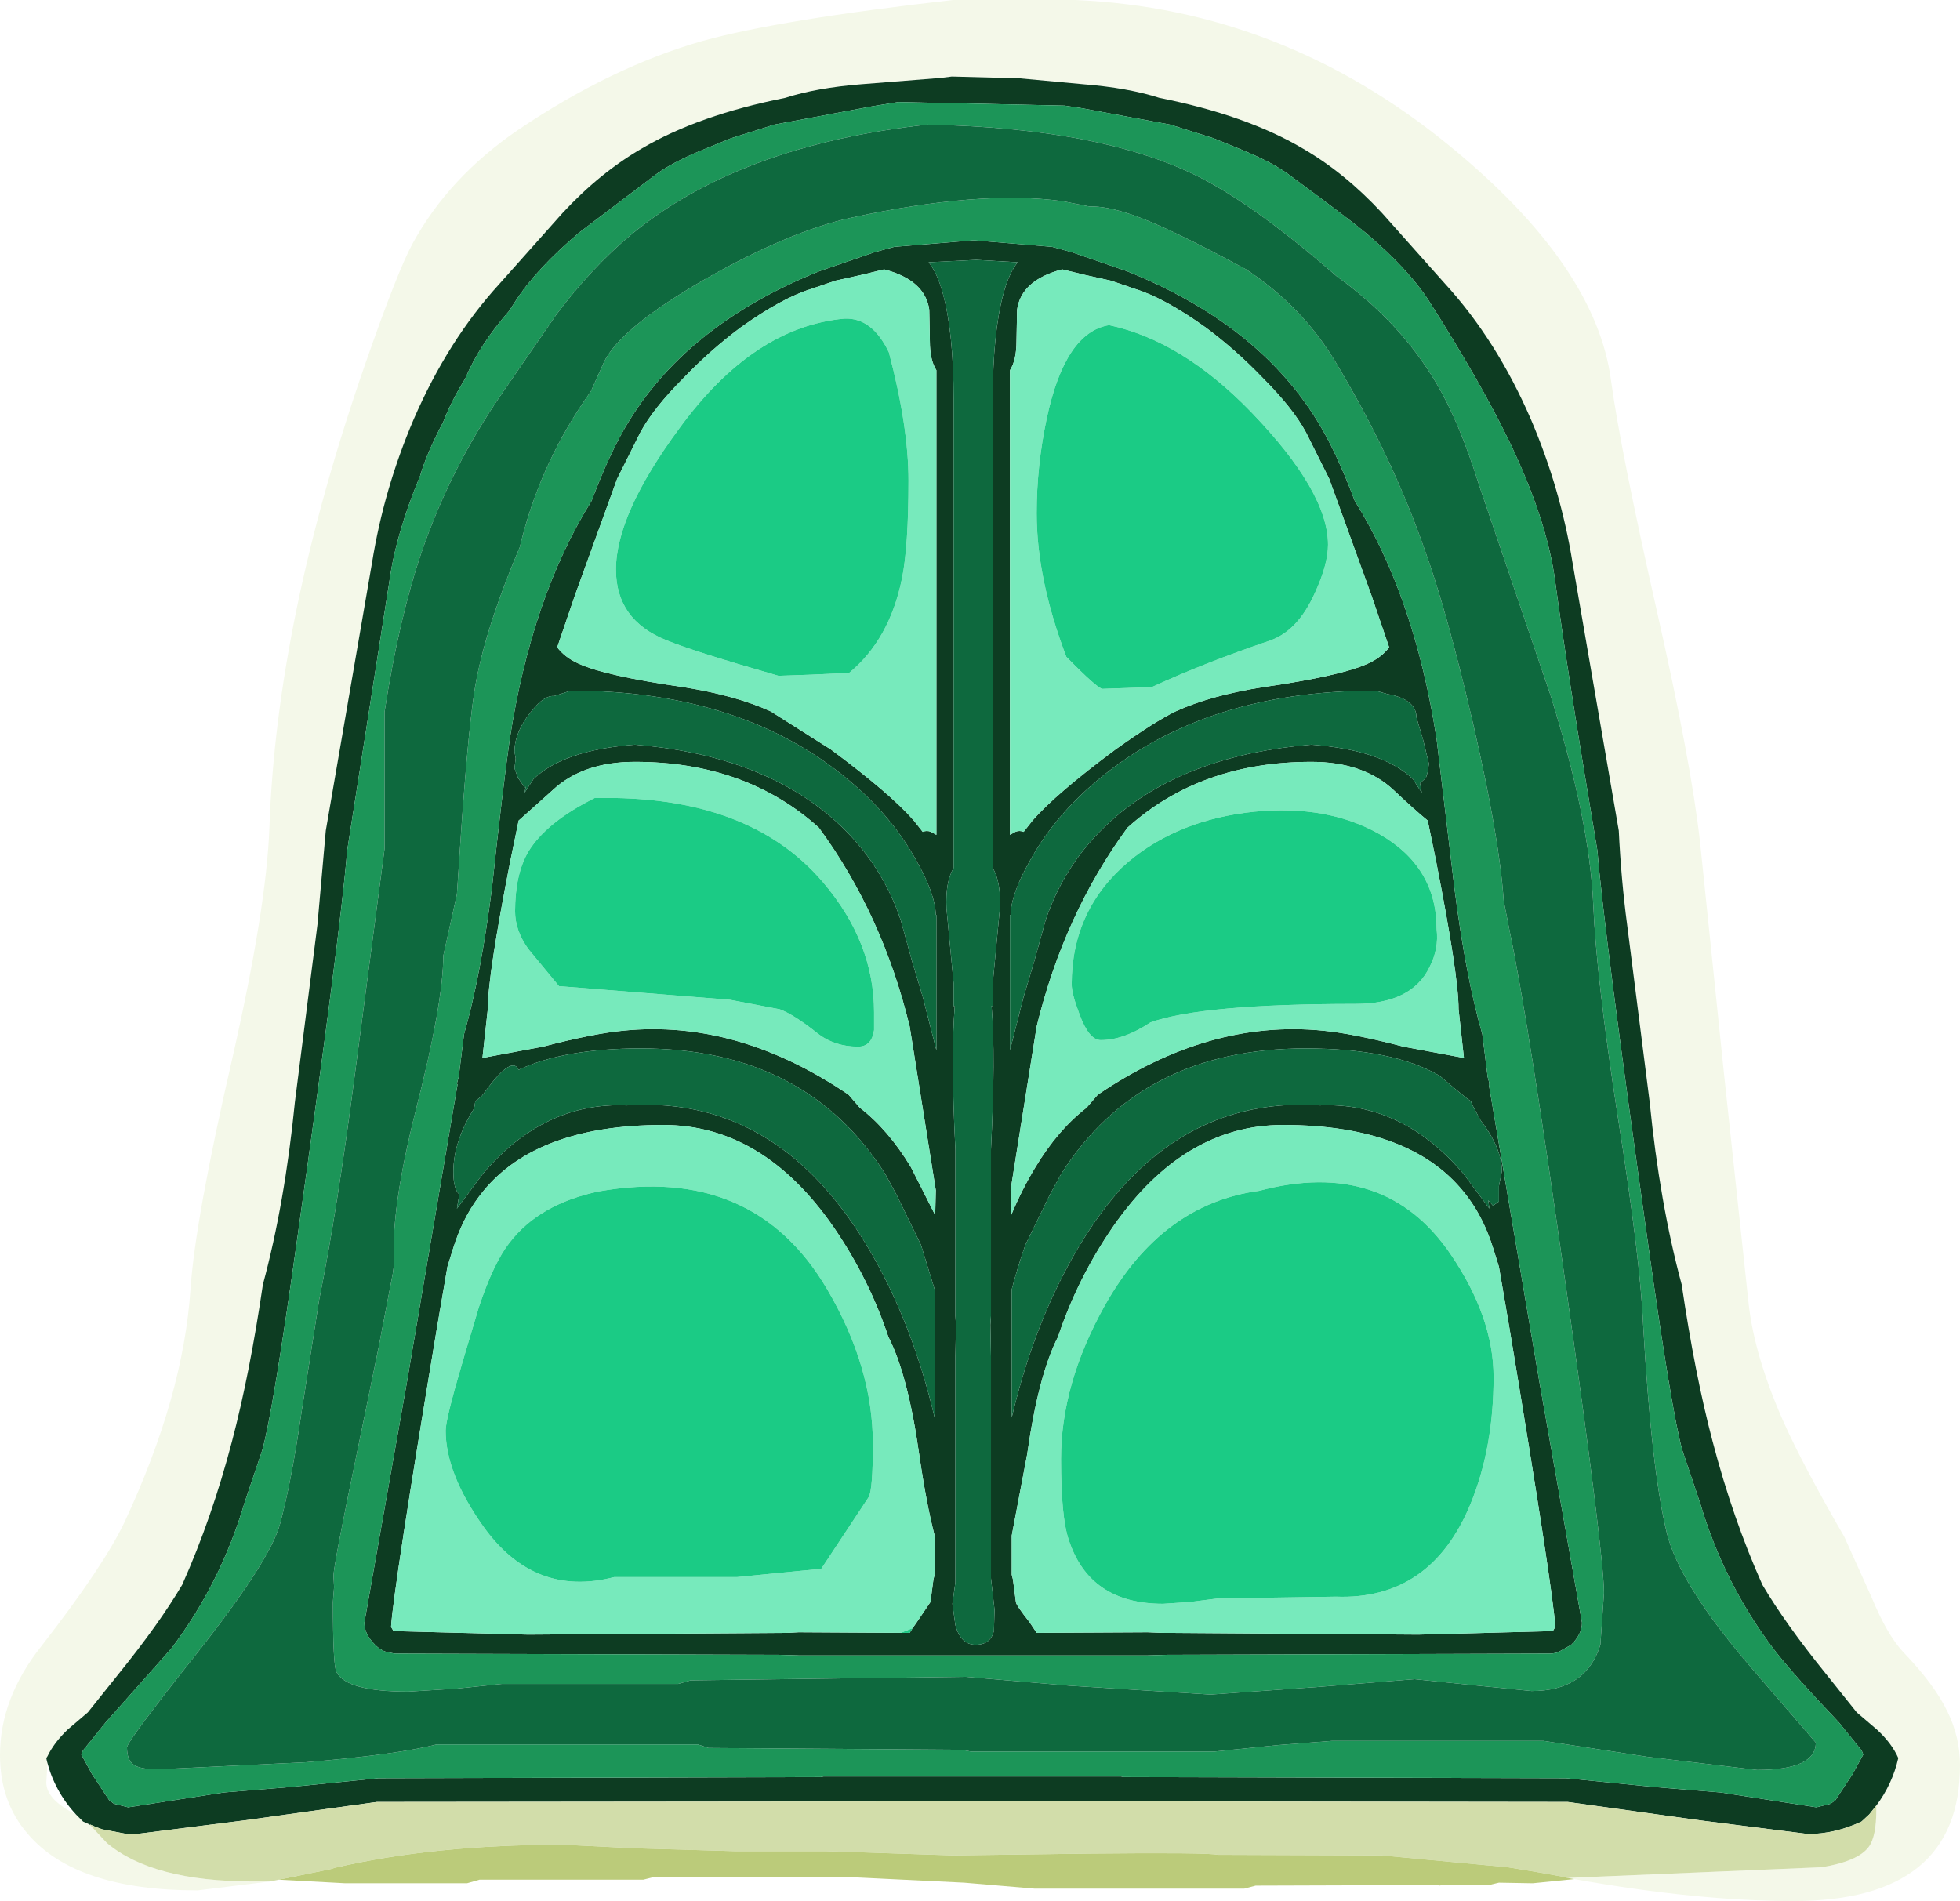 <?xml version="1.0" encoding="UTF-8" standalone="no"?>
<svg xmlns:ffdec="https://www.free-decompiler.com/flash" xmlns:xlink="http://www.w3.org/1999/xlink" ffdec:objectType="shape" height="160.2px" width="165.15px" xmlns="http://www.w3.org/2000/svg">
  <g transform="matrix(1.0, 0.0, 0.0, 1.0, -5.7, 1.95)">
    <path d="M28.45 156.6 L22.35 157.35 Q12.1 157.35 8.05 152.6 5.7 149.9 5.7 145.95 5.7 141.15 9.2 136.75 14.45 130.0 16.2 126.3 21.15 115.7 21.75 106.7 22.15 100.8 25.25 87.35 28.15 74.6 28.4 67.8 29.0 50.2 36.5 28.65 39.2 20.9 40.45 18.6 43.5 13.0 49.35 9.0 57.2 3.7 64.9 1.5 71.4 -0.3 86.0 -1.95 L96.3 -1.95 Q113.75 -1.2 127.85 10.35 140.2 20.45 141.45 30.15 142.25 36.0 145.3 49.5 148.2 62.3 148.95 69.05 L150.95 88.4 153.05 108.0 Q153.55 112.35 155.95 117.8 157.65 121.6 161.1 127.55 L163.4 132.65 Q164.7 135.8 166.05 137.25 168.7 140.0 169.8 142.3 170.85 144.45 170.85 146.8 170.85 158.25 156.8 158.25 148.75 158.25 138.35 156.4 L137.8 156.3 159.2 155.4 Q162.25 154.9 163.15 153.7 163.8 152.85 163.8 150.55 L163.8 150.2 Q165.15 148.4 165.65 146.2 165.1 144.95 163.85 143.8 L162.15 142.35 159.55 139.1 Q156.15 134.9 154.2 131.6 151.7 126.0 150.0 119.5 148.5 113.8 147.4 106.3 145.55 99.45 144.7 90.9 L142.8 75.95 Q142.3 72.2 142.1 68.05 L138.2 45.45 Q137.2 39.25 134.7 33.4 131.8 26.7 127.45 21.95 L122.15 16.0 Q119.0 12.6 115.45 10.55 110.7 7.75 103.4 6.3 100.75 5.45 97.0 5.15 L91.6 4.65 85.9 4.5 85.1 4.6 84.75 4.65 84.55 4.65 78.25 5.15 Q74.5 5.45 71.85 6.3 64.55 7.75 59.8 10.55 56.25 12.6 53.1 16.0 L47.8 21.95 Q43.45 26.7 40.55 33.4 38.05 39.25 37.05 45.45 L33.15 68.05 32.45 75.95 30.55 90.9 Q29.7 99.45 27.85 106.3 26.75 113.8 25.25 119.5 23.55 126.0 21.05 131.6 19.1 134.9 15.7 139.1 L13.1 142.35 11.4 143.8 Q10.25 144.9 9.7 146.05 L9.6 146.2 9.65 146.45 9.7 146.65 9.6 148.25 Q9.6 149.7 12.1 150.95 L12.7 151.55 13.25 151.8 13.3 151.85 14.7 153.35 Q18.55 156.6 27.0 156.6 L28.45 156.6" fill="#f4f8e9" fill-rule="evenodd" stroke="none"/>
    <path d="M13.3 151.85 L13.25 151.8 12.7 151.55 12.1 150.95 Q10.3 149.0 9.65 146.45 L9.6 146.2 9.7 146.05 Q10.25 144.9 11.4 143.8 L13.1 142.35 15.7 139.1 Q19.1 134.9 21.05 131.6 23.55 126.0 25.25 119.5 26.75 113.8 27.85 106.3 29.7 99.45 30.55 90.9 L32.45 75.95 33.15 68.05 37.05 45.45 Q38.05 39.25 40.55 33.4 43.45 26.7 47.8 21.95 L53.1 16.0 Q56.25 12.6 59.8 10.55 64.55 7.75 71.85 6.3 74.5 5.45 78.25 5.15 L84.55 4.65 84.75 4.65 85.1 4.6 85.9 4.5 91.6 4.65 97.0 5.15 Q100.75 5.45 103.4 6.3 110.7 7.75 115.45 10.55 119.0 12.6 122.15 16.0 L127.45 21.95 Q131.8 26.7 134.7 33.4 137.2 39.25 138.2 45.45 L142.1 68.05 Q142.3 72.2 142.8 75.95 L144.7 90.9 Q145.55 99.45 147.4 106.3 148.5 113.8 150.0 119.5 151.7 126.0 154.2 131.6 156.15 134.9 159.55 139.1 L162.15 142.35 163.85 143.8 Q165.1 144.95 165.65 146.2 165.15 148.4 163.8 150.2 L163.2 150.95 162.55 151.55 Q160.3 152.6 158.05 152.6 L148.95 151.45 137.8 149.9 100.15 149.85 87.65 149.85 37.45 149.9 26.3 151.45 17.2 152.6 16.8 152.6 16.4 152.6 14.3 152.2 13.9 152.05 13.7 152.0 13.65 151.95 13.3 151.8 13.3 151.85 M162.7 145.9 L162.6 145.65 162.55 145.55 160.65 143.2 Q156.7 139.05 155.1 136.95 150.95 131.45 148.95 124.7 L147.45 120.25 Q146.55 117.05 144.55 102.75 140.85 76.55 140.3 69.75 137.8 54.95 136.75 47.1 136.05 41.8 132.8 35.1 130.45 30.25 126.1 23.4 124.35 20.7 120.75 17.65 119.3 16.45 114.35 12.8 112.95 11.75 110.4 10.7 L107.95 9.7 104.3 8.55 96.75 7.15 95.4 6.95 95.35 6.95 81.4 6.65 79.25 7.0 70.95 8.55 67.3 9.7 64.85 10.7 Q62.3 11.75 60.9 12.8 L54.5 17.65 Q50.9 20.7 49.15 23.4 L48.6 24.25 Q46.1 27.1 44.9 29.95 43.7 31.9 43.05 33.6 41.65 36.25 41.1 38.15 39.05 43.05 38.5 47.1 L34.95 69.75 Q34.4 76.55 30.7 102.75 28.7 117.05 27.8 120.25 L26.3 124.7 Q24.3 131.45 20.15 136.95 L14.6 143.2 12.7 145.55 12.65 145.65 12.55 145.9 13.45 147.55 14.9 149.75 15.3 150.05 16.5 150.35 24.55 149.1 30.05 148.65 37.6 147.9 74.85 147.8 75.1 147.75 100.15 147.75 100.4 147.8 137.65 147.9 145.2 148.65 150.7 149.1 158.75 150.35 159.95 150.05 160.35 149.75 161.8 147.55 162.7 145.9 M83.95 20.15 Q84.7 21.1 85.15 22.8 86.05 26.1 86.05 31.65 L86.05 71.2 Q85.35 72.35 85.45 74.6 L86.05 80.9 86.05 82.85 86.15 82.8 Q85.8 87.05 86.2 94.9 L86.2 108.95 86.25 109.7 86.2 112.35 86.2 131.4 85.95 133.2 86.2 135.0 Q86.65 136.65 87.9 136.65 89.2 136.65 89.45 135.45 L89.5 133.7 89.2 131.05 89.2 112.35 89.15 109.7 89.2 108.95 89.2 94.9 Q89.6 87.05 89.25 82.8 L89.35 82.85 89.35 80.9 89.95 74.6 Q90.05 72.35 89.35 71.2 L89.35 31.65 Q89.35 26.1 90.25 22.8 90.7 21.1 91.45 20.15 L87.95 19.95 83.95 20.15 M81.05 18.85 L87.75 18.3 94.35 18.85 96.0 19.3 100.65 20.9 Q111.6 25.3 116.65 33.45 118.25 36.0 119.85 40.25 124.9 48.35 126.75 60.35 L128.25 72.9 Q129.2 80.35 130.6 85.2 L131.05 88.8 131.2 89.35 131.15 89.45 135.4 114.45 139.0 134.8 Q139.0 135.75 138.1 136.65 L136.95 137.3 136.45 137.4 104.05 137.5 102.4 137.55 98.75 137.55 87.7 137.55 76.7 137.55 73.0 137.55 71.35 137.5 38.95 137.4 38.45 137.3 Q37.85 137.2 37.3 136.65 36.4 135.75 36.4 134.8 L40.0 114.45 44.25 89.45 44.2 89.35 44.35 88.8 44.8 85.2 Q46.2 80.35 47.15 72.9 48.05 64.55 48.65 60.35 50.5 48.35 55.55 40.25 57.15 36.0 58.75 33.45 63.8 25.3 74.75 20.9 L79.4 19.3 81.05 18.85 M97.05 21.2 L95.2 20.75 Q91.75 21.65 91.4 24.15 L91.35 26.8 Q91.35 28.4 90.8 29.25 L90.8 68.4 91.25 68.15 Q91.6 68.0 91.95 68.15 L92.7 67.2 Q94.65 64.95 99.7 61.2 103.0 58.85 104.75 58.0 107.7 56.65 112.15 55.95 118.75 55.0 121.0 53.95 122.1 53.45 122.75 52.6 L121.25 48.2 117.7 38.4 115.75 34.5 Q114.65 32.45 112.1 29.9 109.85 27.55 107.3 25.65 103.8 23.15 101.35 22.4 L99.3 21.7 97.05 21.2 M84.6 29.25 Q84.05 28.4 84.05 26.8 L84.0 24.15 Q83.65 21.65 80.2 20.75 L78.35 21.2 76.1 21.7 74.05 22.4 Q71.6 23.15 68.1 25.65 65.55 27.55 63.3 29.9 60.75 32.45 59.65 34.5 L57.7 38.4 54.15 48.2 52.65 52.6 Q53.3 53.45 54.4 53.95 56.65 55.0 63.25 55.95 67.7 56.65 70.65 58.0 L75.7 61.2 Q80.75 64.95 82.7 67.2 L83.45 68.15 Q83.8 68.0 84.15 68.15 L84.6 68.4 84.6 29.25 M97.65 64.25 Q94.4 67.1 92.5 70.55 90.9 73.35 90.85 75.15 L90.8 75.15 90.8 86.55 91.95 82.05 92.85 79.05 93.8 75.6 Q95.55 70.4 99.8 66.8 105.9 61.65 116.2 60.8 122.2 61.25 124.75 63.7 L125.5 64.85 125.35 64.05 125.85 63.6 126.0 63.1 126.1 62.4 125.6 60.35 125.05 58.5 Q125.05 57.1 122.95 56.6 L122.65 56.55 121.6 56.25 Q106.75 56.25 97.65 64.25 M84.55 75.15 Q84.5 73.35 82.9 70.55 81.0 67.1 77.75 64.25 68.65 56.25 53.8 56.25 L52.4 56.7 Q51.7 56.65 50.9 57.5 49.05 59.5 49.05 61.4 L49.15 61.95 49.05 62.8 49.35 63.6 49.9 64.4 50.0 64.35 49.9 64.85 50.65 63.7 Q53.2 61.25 59.2 60.8 69.5 61.65 75.6 66.8 79.85 70.4 81.6 75.6 L82.55 79.05 83.45 82.05 84.6 86.55 84.6 75.15 84.55 75.15 M92.95 96.4 Q94.85 93.25 97.25 91.4 L98.2 90.3 Q107.55 83.95 117.15 84.9 119.75 85.15 123.95 86.25 L129.05 87.2 128.6 83.1 Q128.6 80.25 126.7 70.6 L126.0 67.2 Q124.9 66.3 123.15 64.65 120.6 62.25 116.2 62.25 106.85 62.25 100.7 67.8 95.35 75.1 93.05 84.55 L90.85 98.35 90.9 100.45 Q91.8 98.3 92.95 96.4 M95.1 97.0 L94.15 98.75 92.1 102.95 Q91.45 104.8 90.95 106.7 L90.95 112.5 90.95 117.5 Q92.5 110.95 95.2 105.65 103.05 90.25 116.9 91.2 123.85 90.9 129.0 96.95 L131.2 99.9 131.1 99.2 131.5 99.65 132.0 99.3 132.0 98.0 132.25 96.75 Q132.25 94.8 130.45 92.45 L129.7 91.05 129.65 90.85 129.35 90.65 128.3 89.8 127.0 88.7 Q123.05 86.4 115.7 86.4 101.8 86.4 95.1 97.0 M82.35 84.55 Q80.05 75.1 74.7 67.8 68.55 62.25 59.2 62.25 54.8 62.25 52.25 64.65 L49.4 67.2 48.7 70.6 Q46.8 80.25 46.8 83.1 L46.35 87.2 51.45 86.25 Q55.65 85.15 58.25 84.9 67.85 83.95 77.2 90.3 L78.15 91.4 Q80.55 93.25 82.45 96.4 L84.5 100.45 84.55 98.35 82.35 84.55 M129.35 98.9 Q124.85 92.85 113.8 92.85 105.45 92.85 99.5 101.4 96.5 105.75 94.85 110.7 93.2 113.9 92.25 120.6 L90.95 127.45 90.95 130.75 91.05 131.15 91.3 133.05 Q91.3 133.3 92.45 134.75 L93.05 135.65 102.4 135.6 103.65 135.65 125.2 135.8 136.55 135.5 136.6 135.4 136.75 135.15 Q136.55 131.95 132.9 110.05 L132.0 104.8 131.55 103.35 Q130.75 100.75 129.35 98.9 M46.75 89.8 L46.3 90.4 45.75 90.85 45.65 91.45 Q43.9 94.25 43.9 96.8 43.9 98.25 44.4 98.7 L44.2 99.9 46.4 96.95 Q51.55 90.9 58.5 91.2 72.35 90.25 80.2 105.65 82.9 110.95 84.45 117.5 L84.45 112.5 84.45 106.7 83.3 102.95 81.25 98.75 80.3 97.0 Q73.6 86.4 59.7 86.4 53.25 86.4 49.4 88.2 48.85 87.0 46.75 89.8 M82.6 135.25 L82.95 134.75 84.1 133.05 84.35 131.15 84.45 130.75 84.45 127.45 Q83.75 124.75 83.15 120.6 82.2 113.9 80.55 110.7 78.9 105.75 75.9 101.4 69.95 92.85 61.6 92.85 50.55 92.85 46.05 98.9 44.65 100.75 43.85 103.35 L43.4 104.8 42.5 110.05 Q38.85 131.95 38.65 135.15 L38.8 135.4 38.85 135.5 50.2 135.8 72.05 135.65 73.0 135.6 81.6 135.65 82.35 135.65 82.6 135.25" fill="#0d3c22" fill-rule="evenodd" stroke="none"/>
    <path d="M162.7 145.9 L161.8 147.55 160.35 149.75 159.95 150.05 158.75 150.35 150.7 149.1 145.2 148.65 137.65 147.9 100.4 147.8 100.15 147.75 75.1 147.75 74.85 147.8 37.6 147.9 30.05 148.65 24.55 149.1 16.5 150.35 15.3 150.05 14.9 149.75 13.45 147.55 12.55 145.9 12.65 145.65 12.7 145.55 14.6 143.2 20.15 136.95 Q24.3 131.45 26.3 124.7 L27.8 120.25 Q28.7 117.05 30.7 102.75 34.4 76.55 34.95 69.75 L38.5 47.1 Q39.05 43.05 41.1 38.15 41.65 36.25 43.05 33.6 43.7 31.9 44.9 29.95 46.1 27.1 48.6 24.25 L49.15 23.4 Q50.9 20.7 54.5 17.65 L60.9 12.8 Q62.3 11.75 64.85 10.7 L67.3 9.7 70.95 8.55 79.25 7.0 81.4 6.65 95.35 6.95 95.4 6.95 96.75 7.15 104.3 8.55 107.95 9.7 110.4 10.7 Q112.95 11.75 114.35 12.8 119.3 16.45 120.75 17.65 124.35 20.7 126.1 23.4 130.45 30.25 132.8 35.1 136.05 41.8 136.75 47.1 137.8 54.95 140.3 69.75 140.85 76.55 144.55 102.75 146.55 117.05 147.45 120.25 L148.95 124.7 Q150.95 131.45 155.1 136.95 156.7 139.05 160.65 143.2 L162.55 145.55 162.6 145.65 162.7 145.9 M126.7 30.3 Q123.65 25.15 118.35 21.35 111.65 15.5 106.9 13.05 98.75 8.85 83.85 8.55 67.95 10.3 58.85 17.85 55.55 20.6 52.55 24.6 L48.0 31.2 Q43.65 37.5 41.2 44.65 39.3 50.25 38.1 58.05 L38.1 69.6 35.6 88.6 Q34.1 100.15 32.6 107.55 L31.1 117.1 Q30.25 122.95 29.3 126.45 28.5 129.5 22.35 137.3 16.4 144.8 16.4 145.3 16.4 146.35 16.95 146.75 17.5 147.15 19.0 147.15 L31.5 146.55 Q39.2 145.9 42.5 145.05 L64.5 145.05 65.4 145.35 86.7 145.5 87.5 145.65 108.05 145.65 113.45 145.1 117.95 144.75 135.75 144.75 144.55 146.1 153.75 147.2 Q158.7 147.2 158.7 144.9 L153.1 138.4 Q147.2 131.5 146.15 127.25 144.85 121.95 144.15 109.65 143.9 104.0 142.0 92.05 140.2 80.35 139.95 74.3 139.65 67.2 136.35 56.65 L130.35 39.0 Q128.65 33.55 126.7 30.3 M81.05 18.85 L79.4 19.3 74.75 20.9 Q63.8 25.3 58.75 33.45 57.15 36.0 55.55 40.25 50.5 48.35 48.65 60.35 48.05 64.55 47.15 72.9 46.2 80.35 44.8 85.2 L44.35 88.8 44.2 89.35 44.25 89.45 40.0 114.45 36.4 134.8 Q36.4 135.75 37.3 136.65 37.85 137.2 38.45 137.3 L38.95 137.4 71.35 137.5 73.0 137.55 76.7 137.55 87.7 137.55 98.75 137.55 102.4 137.55 104.05 137.5 136.45 137.4 136.95 137.3 138.1 136.65 Q139.0 135.75 139.0 134.8 L135.4 114.45 131.15 89.45 131.2 89.35 131.05 88.8 130.6 85.2 Q129.2 80.35 128.25 72.9 L126.75 60.35 Q124.9 48.35 119.85 40.25 118.25 36.0 116.65 33.45 111.6 25.3 100.65 20.9 L96.0 19.3 94.35 18.85 87.75 18.3 81.05 18.85 M97.5 15.45 Q98.9 15.4 101.1 16.15 104.05 17.15 110.7 20.75 115.4 23.85 118.2 28.5 122.95 36.4 125.7 44.25 127.6 49.45 129.85 59.15 132.05 68.7 132.4 73.95 L132.9 76.5 Q134.5 84.1 137.7 106.85 140.85 129.1 140.85 132.3 L140.55 136.65 Q139.35 140.55 134.75 140.55 L129.75 140.05 124.9 139.55 116.85 140.2 107.7 140.85 95.8 140.1 87.05 139.35 63.9 139.65 62.85 139.95 48.0 139.95 44.15 140.35 40.1 140.6 Q34.9 140.6 34.05 138.95 33.75 138.4 33.75 133.05 L33.85 131.8 33.8 130.85 Q33.8 129.95 36.0 119.4 L37.6 111.6 38.8 105.35 38.9 104.6 Q38.6 100.05 40.75 91.55 43.05 82.55 43.05 78.6 L44.2 73.4 44.4 70.4 Q45.05 60.45 45.65 56.45 46.4 51.45 49.5 44.15 51.05 37.6 54.85 31.95 L55.5 31.0 56.55 28.65 Q57.85 25.75 65.15 21.55 72.2 17.55 77.4 16.4 88.25 14.05 95.2 15.0 L97.5 15.45" fill="#1c9558" fill-rule="evenodd" stroke="none"/>
    <path d="M29.2 156.45 L28.45 156.6 27.0 156.6 Q18.55 156.6 14.7 153.35 L13.3 151.85 13.3 151.8 13.65 151.95 13.7 152.0 13.9 152.05 14.3 152.2 16.4 152.6 16.8 152.6 17.2 152.6 26.3 151.45 37.45 149.9 87.65 149.85 100.15 149.85 137.8 149.9 148.95 151.45 158.05 152.6 Q160.3 152.6 162.55 151.55 L163.2 150.95 163.8 150.2 163.8 150.55 Q163.8 152.85 163.15 153.7 162.25 154.9 159.2 155.4 L137.8 156.3 137.75 156.3 137.65 156.25 135.45 155.85 132.75 155.4 122.1 154.4 108.3 154.35 Q107.4 154.15 97.5 154.25 L86.0 154.4 75.35 154.05 67.7 154.05 59.15 153.8 53.15 153.5 Q42.25 153.5 33.9 155.45 L33.6 155.55 29.7 156.35 29.15 156.45 29.2 156.45" fill="#d2ddaa" fill-rule="evenodd" stroke="none"/>
    <path d="M126.7 30.3 Q128.65 33.55 130.35 39.0 L136.35 56.65 Q139.65 67.2 139.95 74.3 140.2 80.35 142.0 92.05 143.9 104.0 144.15 109.65 144.85 121.95 146.15 127.25 147.2 131.5 153.1 138.4 L158.7 144.9 Q158.7 147.2 153.75 147.2 L144.55 146.1 135.75 144.75 117.95 144.75 113.45 145.1 108.05 145.65 87.5 145.65 86.7 145.5 65.4 145.35 64.5 145.05 42.5 145.05 Q39.2 145.9 31.5 146.55 L19.0 147.15 Q17.5 147.15 16.95 146.75 16.4 146.35 16.4 145.3 16.4 144.8 22.35 137.3 28.5 129.5 29.3 126.45 30.25 122.95 31.1 117.1 L32.6 107.55 Q34.1 100.15 35.6 88.6 L38.1 69.6 38.1 58.05 Q39.3 50.25 41.2 44.65 43.65 37.5 48.0 31.2 L52.55 24.6 Q55.55 20.6 58.85 17.85 67.95 10.3 83.85 8.55 98.75 8.85 106.9 13.05 111.65 15.5 118.35 21.35 123.65 25.15 126.7 30.3 M83.95 20.15 L87.95 19.95 91.45 20.15 Q90.7 21.1 90.25 22.8 89.35 26.1 89.35 31.65 L89.35 71.2 Q90.05 72.35 89.95 74.6 L89.35 80.9 89.35 82.85 89.25 82.8 Q89.6 87.05 89.2 94.9 L89.2 108.95 89.15 109.7 89.2 112.35 89.2 131.05 89.5 133.7 89.45 135.45 Q89.2 136.65 87.9 136.65 86.65 136.65 86.2 135.0 L85.95 133.2 86.2 131.4 86.2 112.35 86.25 109.7 86.2 108.95 86.2 94.9 Q85.8 87.05 86.15 82.8 L86.05 82.85 86.05 80.9 85.45 74.6 Q85.35 72.35 86.05 71.2 L86.05 31.65 Q86.05 26.1 85.15 22.8 84.7 21.1 83.95 20.15 M97.5 15.45 L95.2 15.0 Q88.25 14.05 77.4 16.4 72.2 17.55 65.15 21.55 57.85 25.75 56.55 28.65 L55.5 31.0 54.85 31.95 Q51.05 37.6 49.5 44.15 46.4 51.45 45.65 56.45 45.05 60.45 44.4 70.4 L44.2 73.4 43.05 78.6 Q43.05 82.55 40.75 91.55 38.6 100.05 38.9 104.6 L38.8 105.35 37.6 111.6 36.0 119.4 Q33.8 129.95 33.8 130.85 L33.85 131.8 33.75 133.05 Q33.75 138.4 34.05 138.95 34.9 140.6 40.1 140.6 L44.15 140.35 48.0 139.95 62.85 139.95 63.9 139.65 87.05 139.35 95.8 140.1 107.7 140.85 116.85 140.2 124.9 139.55 129.75 140.05 134.75 140.55 Q139.35 140.55 140.55 136.65 L140.85 132.3 Q140.85 129.1 137.7 106.85 134.5 84.1 132.9 76.5 L132.4 73.95 Q132.05 68.7 129.85 59.15 127.6 49.45 125.7 44.25 122.95 36.4 118.2 28.5 115.4 23.85 110.7 20.75 104.05 17.15 101.1 16.15 98.9 15.4 97.5 15.45 M97.65 64.25 Q106.75 56.25 121.6 56.25 L122.65 56.55 122.95 56.6 Q125.05 57.1 125.05 58.5 L125.6 60.35 126.1 62.4 126.0 63.1 125.85 63.6 125.35 64.05 125.5 64.85 124.75 63.7 Q122.2 61.25 116.2 60.8 105.9 61.65 99.8 66.8 95.55 70.4 93.8 75.6 L92.85 79.05 91.95 82.05 90.8 86.55 90.8 75.15 90.85 75.15 Q90.9 73.35 92.5 70.55 94.4 67.1 97.65 64.25 M84.55 75.15 L84.6 75.15 84.6 86.55 83.45 82.05 82.55 79.05 81.6 75.6 Q79.85 70.4 75.6 66.8 69.5 61.65 59.2 60.8 53.2 61.25 50.65 63.7 L49.9 64.85 50.0 64.35 49.9 64.4 49.35 63.6 49.05 62.8 49.15 61.95 49.05 61.4 Q49.05 59.5 50.9 57.5 51.7 56.65 52.4 56.7 L53.8 56.25 Q68.65 56.25 77.75 64.25 81.0 67.1 82.9 70.55 84.5 73.35 84.55 75.15 M95.1 97.0 Q101.8 86.4 115.7 86.4 123.05 86.4 127.0 88.7 L128.3 89.8 129.35 90.65 129.65 90.85 129.7 91.05 130.45 92.45 Q132.25 94.8 132.25 96.75 L132.0 98.0 132.0 99.3 131.5 99.65 131.1 99.2 131.2 99.9 129.0 96.95 Q123.85 90.9 116.9 91.2 103.05 90.25 95.2 105.65 92.5 110.95 90.95 117.5 L90.95 112.5 90.95 106.7 Q91.45 104.8 92.1 102.95 L94.15 98.75 95.1 97.0 M46.75 89.8 Q48.85 87.0 49.4 88.2 53.25 86.4 59.7 86.4 73.6 86.4 80.3 97.0 L81.25 98.75 83.3 102.95 84.45 106.7 84.45 112.5 84.45 117.5 Q82.9 110.95 80.2 105.65 72.35 90.25 58.5 91.2 51.55 90.9 46.4 96.95 L44.2 99.9 44.4 98.7 Q43.9 98.25 43.9 96.8 43.9 94.25 45.65 91.45 L45.75 90.85 46.3 90.4 46.75 89.8" fill="#0e693e" fill-rule="evenodd" stroke="none"/>
    <path d="M97.05 21.2 L99.3 21.7 101.35 22.4 Q103.8 23.15 107.3 25.65 109.85 27.55 112.1 29.9 114.65 32.45 115.75 34.5 L117.7 38.4 121.25 48.2 122.75 52.6 Q122.1 53.45 121.0 53.95 118.75 55.0 112.15 55.95 107.7 56.65 104.75 58.0 103.0 58.85 99.7 61.2 94.65 64.95 92.7 67.2 L91.95 68.15 Q91.6 68.0 91.25 68.15 L90.8 68.4 90.8 29.25 Q91.35 28.4 91.35 26.8 L91.4 24.15 Q91.75 21.65 95.2 20.75 L97.05 21.2 M93.05 41.3 Q93.05 46.85 95.55 53.4 98.2 56.1 98.6 56.1 L102.75 55.95 Q107.2 53.9 112.65 52.05 115.05 51.25 116.5 48.0 117.6 45.6 117.6 43.95 117.6 39.5 111.15 32.8 105.3 26.75 99.15 25.45 95.45 26.05 93.9 33.3 93.05 37.3 93.05 41.3 M84.6 29.25 L84.6 68.4 84.15 68.15 Q83.8 68.0 83.45 68.15 L82.7 67.2 Q80.75 64.95 75.7 61.2 L70.65 58.0 Q67.7 56.65 63.25 55.95 56.65 55.0 54.4 53.95 53.3 53.45 52.65 52.6 L54.15 48.2 57.7 38.4 59.65 34.5 Q60.75 32.45 63.3 29.9 65.55 27.55 68.1 25.65 71.6 23.15 74.05 22.4 L76.1 21.7 78.35 21.2 80.2 20.75 Q83.65 21.65 84.0 24.15 L84.05 26.8 Q84.05 28.4 84.6 29.25 M82.25 38.55 Q82.25 34.0 80.6 27.75 79.2 24.8 76.85 24.9 69.15 25.6 62.9 34.2 57.6 41.4 57.6 46.05 57.6 50.3 61.85 52.0 64.15 52.95 71.3 55.0 L74.1 54.9 77.25 54.75 Q80.65 51.95 81.7 46.8 82.25 44.1 82.25 38.55 M96.65 83.5 Q97.45 85.7 98.45 85.7 100.4 85.7 102.65 84.2 107.05 82.65 119.9 82.65 124.65 82.65 126.15 79.55 126.95 78.0 126.75 76.35 126.75 71.1 121.95 68.35 117.55 65.85 111.4 66.45 105.05 67.1 100.8 70.65 96.0 74.7 96.0 81.0 96.0 81.8 96.65 83.5 M92.95 96.4 Q91.8 98.3 90.9 100.45 L90.85 98.35 93.05 84.55 Q95.35 75.1 100.7 67.8 106.85 62.25 116.2 62.25 120.6 62.25 123.15 64.65 124.9 66.3 126.0 67.2 L126.7 70.6 Q128.6 80.25 128.6 83.1 L129.05 87.2 123.95 86.25 Q119.75 85.15 117.15 84.9 107.55 83.95 98.2 90.3 L97.25 91.4 Q94.85 93.25 92.95 96.4 M82.35 84.55 L84.55 98.35 84.5 100.45 82.45 96.4 Q80.55 93.25 78.15 91.4 L77.2 90.3 Q67.85 83.95 58.25 84.9 55.65 85.15 51.45 86.25 L46.35 87.2 46.8 83.1 Q46.8 80.25 48.7 70.6 L49.4 67.2 52.25 64.65 Q54.8 62.25 59.2 62.25 68.55 62.25 74.7 67.8 80.05 75.1 82.35 84.55 M129.35 98.9 Q130.75 100.75 131.55 103.35 L132.0 104.8 132.9 110.05 Q136.55 131.95 136.75 135.15 L136.6 135.4 136.55 135.5 125.2 135.8 103.65 135.65 102.4 135.6 93.05 135.65 92.45 134.75 Q91.3 133.3 91.3 133.05 L91.05 131.15 90.95 130.75 90.95 127.45 92.25 120.6 Q93.2 113.9 94.85 110.7 96.5 105.75 99.5 101.4 105.45 92.85 113.8 92.85 124.85 92.85 129.35 98.9 M50.2 69.85 Q49.1 71.75 49.1 74.85 49.1 76.45 50.2 78.0 L52.8 81.15 67.2 82.3 71.4 83.1 Q72.6 83.55 74.55 85.1 76.0 86.25 78.0 86.25 79.15 86.25 79.35 84.85 L79.35 83.35 Q79.35 77.45 75.05 72.4 68.75 65.0 55.8 65.3 51.7 67.35 50.2 69.85 M81.6 135.65 L73.0 135.6 72.05 135.65 50.2 135.8 38.85 135.5 38.8 135.4 38.65 135.15 Q38.85 131.95 42.5 110.05 L43.4 104.8 43.85 103.35 Q44.65 100.75 46.05 98.9 50.55 92.85 61.6 92.85 69.95 92.85 75.9 101.4 78.9 105.75 80.55 110.7 82.2 113.9 83.15 120.6 83.75 124.75 84.45 127.45 L84.45 130.75 84.35 131.15 84.1 133.05 82.95 134.75 82.6 135.25 81.6 135.65 M75.4 106.7 Q69.2 96.15 56.15 98.45 51.15 99.5 48.65 102.75 47.3 104.45 46.05 108.2 L44.65 112.9 Q43.25 117.65 43.25 118.6 43.25 122.2 46.4 126.65 50.7 132.7 57.45 130.95 L67.8 130.95 74.9 130.25 78.9 124.2 Q79.25 123.55 79.25 119.75 79.25 113.25 75.4 106.7 M127.9 103.7 Q122.35 95.6 111.8 98.4 103.6 99.5 98.8 108.05 95.1 114.65 95.1 121.0 95.1 125.9 95.75 127.8 97.5 133.2 103.7 133.2 L105.95 133.05 108.3 132.75 118.25 132.6 Q126.25 132.9 129.6 124.8 131.55 120.05 131.55 114.1 131.55 109.05 127.9 103.7" fill="#77eabc" fill-rule="evenodd" stroke="none"/>
    <path d="M93.05 41.3 Q93.05 37.3 93.9 33.3 95.45 26.05 99.15 25.45 105.3 26.75 111.15 32.8 117.6 39.5 117.6 43.95 117.6 45.6 116.5 48.0 115.05 51.25 112.65 52.05 107.2 53.9 102.75 55.95 L98.6 56.1 Q98.2 56.1 95.55 53.4 93.05 46.85 93.05 41.3 M82.25 38.55 Q82.25 44.1 81.7 46.8 80.65 51.95 77.25 54.75 L74.1 54.9 71.3 55.0 Q64.15 52.95 61.85 52.0 57.6 50.3 57.6 46.05 57.6 41.4 62.9 34.2 69.15 25.6 76.85 24.9 79.2 24.8 80.6 27.75 82.25 34.0 82.25 38.55 M96.65 83.5 Q96.0 81.8 96.0 81.0 96.0 74.7 100.8 70.65 105.05 67.1 111.4 66.45 117.55 65.85 121.95 68.35 126.75 71.1 126.75 76.35 126.95 78.0 126.15 79.55 124.65 82.65 119.9 82.65 107.05 82.65 102.65 84.2 100.4 85.7 98.45 85.7 97.45 85.7 96.65 83.5 M50.2 69.85 Q51.7 67.35 55.8 65.3 68.75 65.0 75.05 72.4 79.35 77.45 79.35 83.35 L79.35 84.85 Q79.15 86.25 78.0 86.25 76.0 86.25 74.55 85.1 72.6 83.55 71.4 83.1 L67.2 82.3 52.8 81.15 50.2 78.0 Q49.1 76.45 49.1 74.85 49.1 71.75 50.2 69.85 M81.6 135.65 L82.6 135.25 82.35 135.65 81.6 135.65 M75.4 106.7 Q79.25 113.25 79.25 119.75 79.25 123.55 78.9 124.2 L74.9 130.25 67.8 130.95 57.45 130.95 Q50.7 132.7 46.4 126.65 43.25 122.2 43.25 118.6 43.25 117.65 44.65 112.9 L46.05 108.2 Q47.3 104.45 48.65 102.75 51.15 99.5 56.15 98.45 69.2 96.15 75.4 106.7 M127.9 103.7 Q131.55 109.05 131.55 114.1 131.55 120.05 129.6 124.8 126.25 132.9 118.25 132.6 L108.3 132.75 105.95 133.05 103.7 133.2 Q97.5 133.2 95.75 127.8 95.1 125.9 95.1 121.0 95.1 114.65 98.8 108.05 103.6 99.5 111.8 98.4 122.35 95.6 127.9 103.7" fill="#1bcb85" fill-rule="evenodd" stroke="none"/>
    <path d="M138.35 156.4 L134.85 156.75 132.0 156.7 131.15 156.9 127.25 156.9 126.95 156.95 126.9 156.9 111.5 156.95 110.55 157.2 92.85 157.2 86.95 156.7 76.65 156.2 60.9 156.2 59.9 156.45 46.1 156.45 45.05 156.75 34.8 156.75 29.2 156.45 29.15 156.45 29.7 156.35 33.6 155.55 33.9 155.45 Q42.25 153.5 53.15 153.5 L59.15 153.8 67.7 154.05 75.35 154.05 86.0 154.4 97.5 154.25 Q107.4 154.15 108.3 154.35 L122.1 154.4 132.75 155.4 135.45 155.85 137.65 156.25 137.75 156.3 137.8 156.3 138.35 156.4" fill="#bbcb7a" fill-rule="evenodd" stroke="none"/>
  </g>
</svg>
